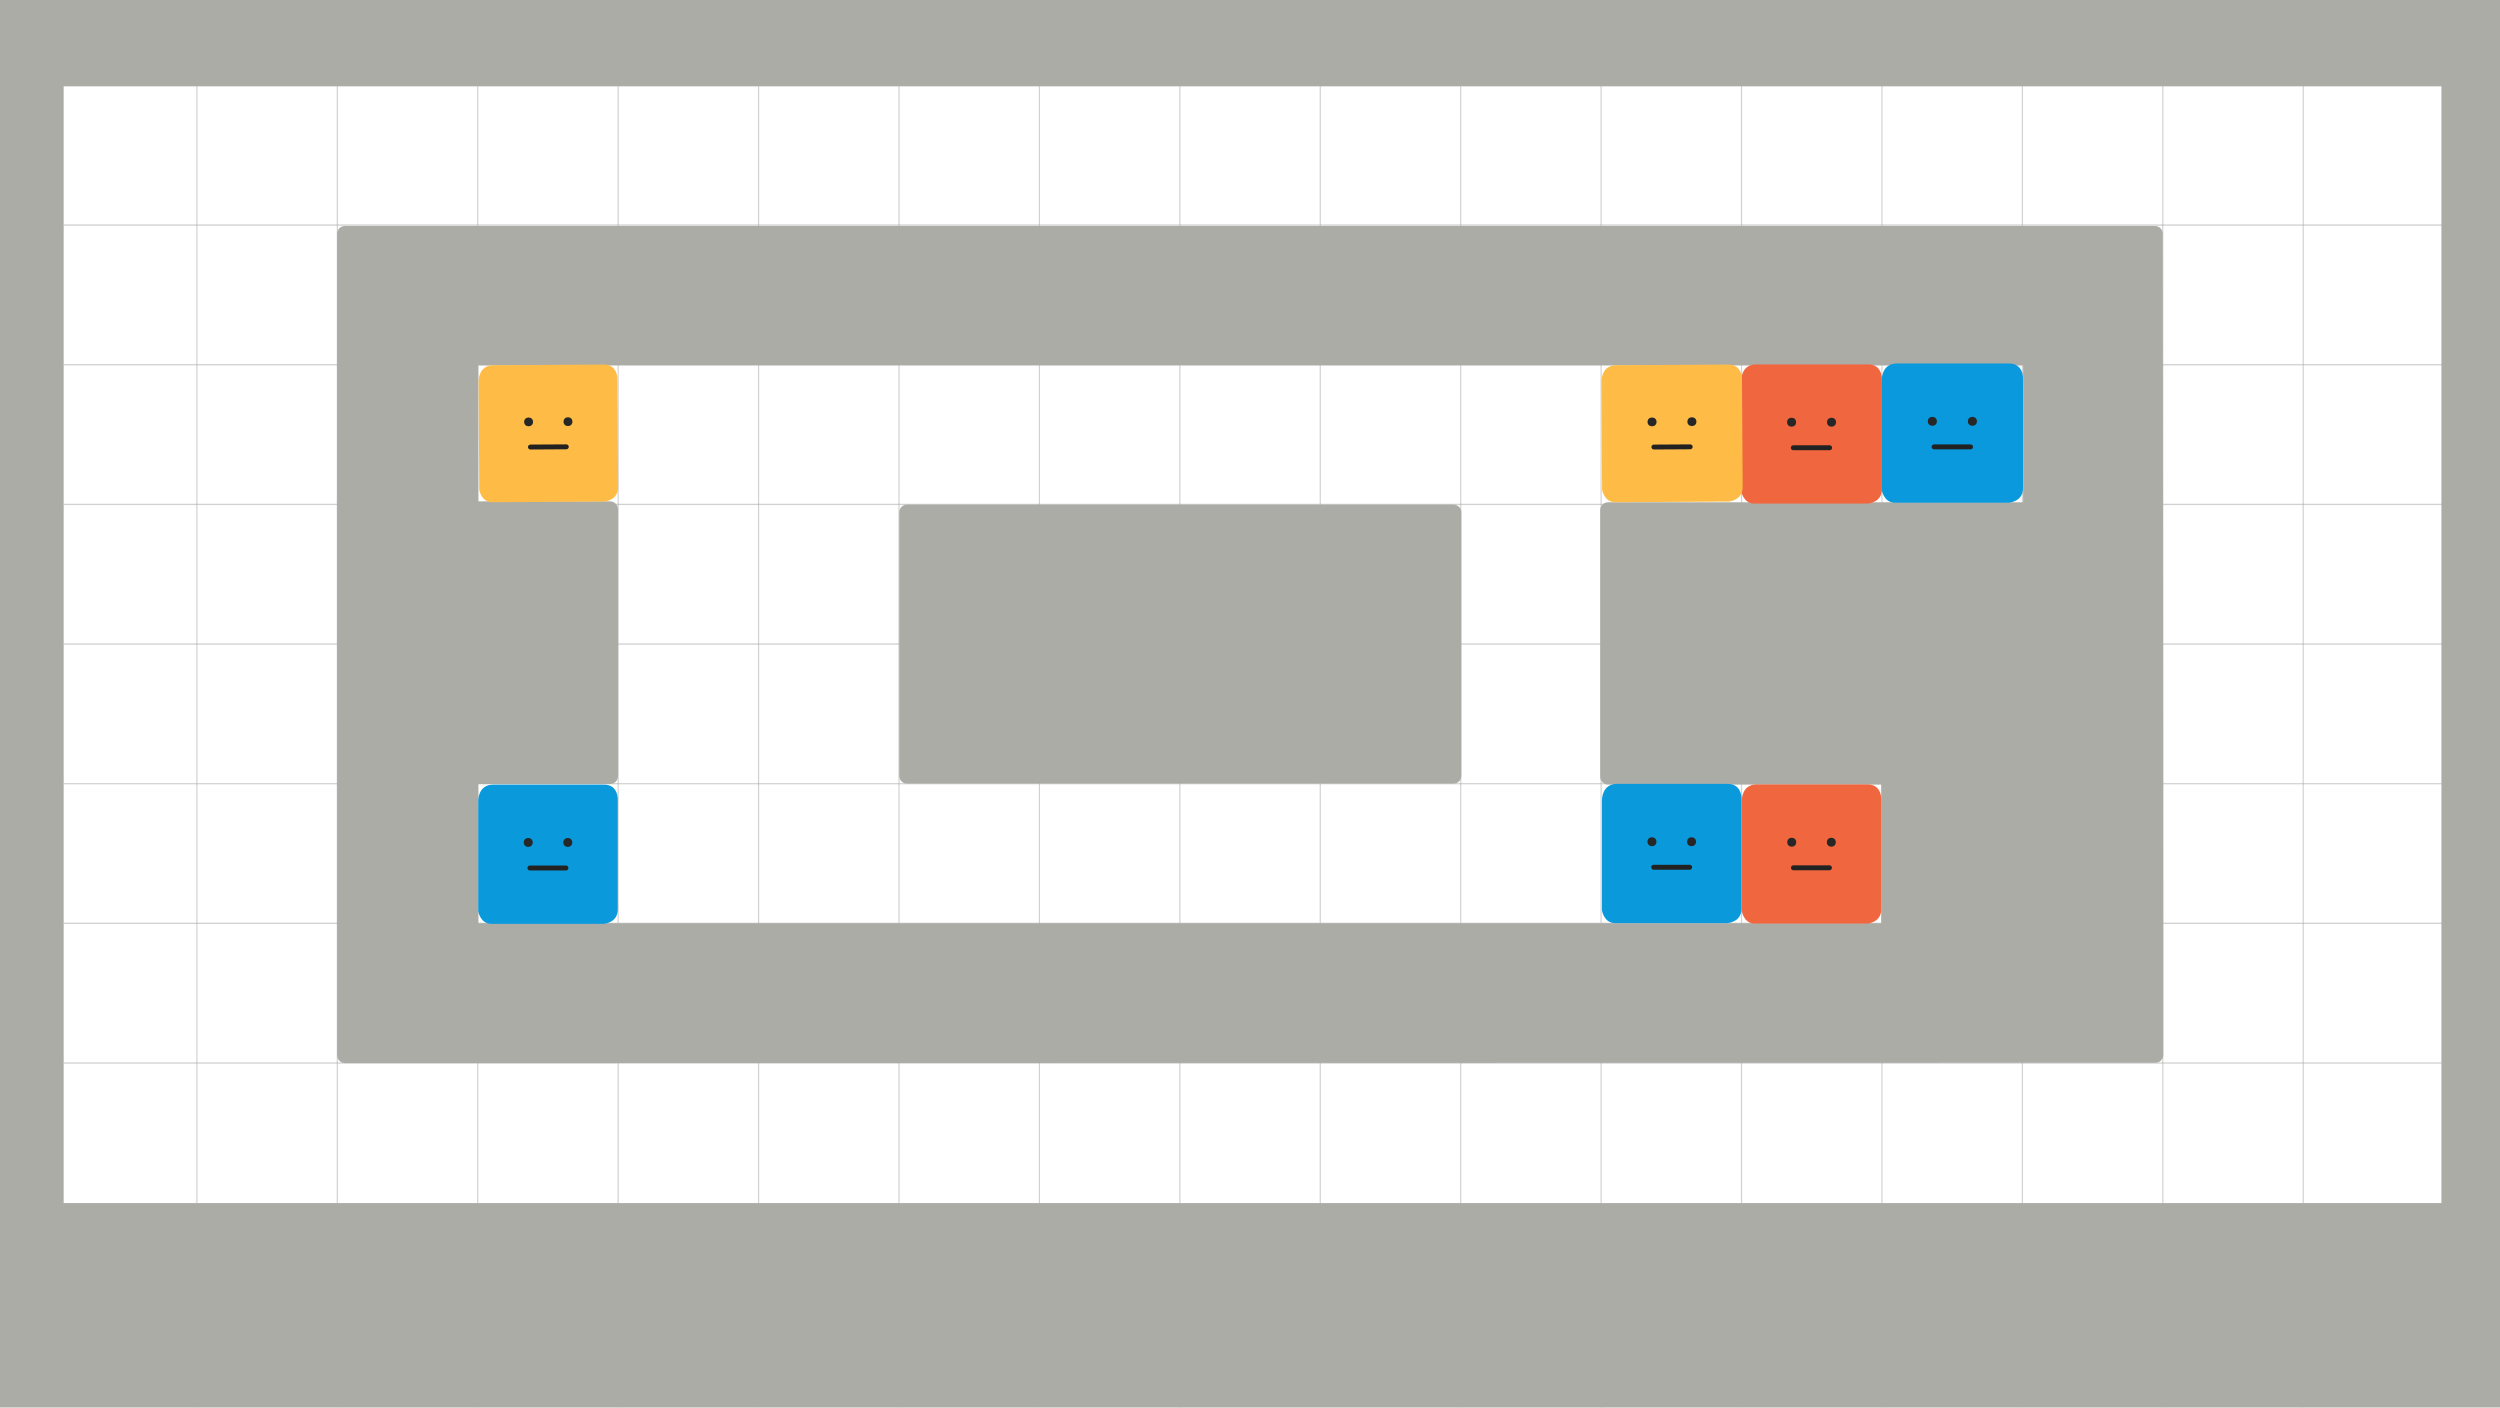 <svg xmlns="http://www.w3.org/2000/svg" xmlns:xlink="http://www.w3.org/1999/xlink" xml:space="preserve" width="1904" height="1072"><g style="display:inline"><g style="display:inline"><g style="display:inline;opacity:.5" transform="translate(6.959 .982)"><path id="a" d="M41.943 170.443H1858.889" style="display:inline;fill:none;fill-opacity:1;stroke:#a4a4a4;stroke-width:1.002;stroke-linecap:round;stroke-linejoin:round;stroke-dasharray:none;stroke-opacity:1"/><use xlink:href="#a" style="display:inline" transform="translate(0 106.36)"/><use xlink:href="#a" style="display:inline" transform="translate(0 212.72)"/><use xlink:href="#a" style="display:inline" transform="translate(0 319.081)"/><use xlink:href="#a" style="display:inline" transform="translate(0 425.441)"/><use xlink:href="#a" style="display:inline" transform="translate(0 531.801)"/><use xlink:href="#a" style="display:inline" transform="translate(0 638.161)"/></g><g style="display:inline;opacity:.5;stroke-width:.897" transform="matrix(1 0 0 1.244 .959 -67.934)"><path id="b" d="M897.609 58.718v859.807" style="fill:none;fill-opacity:1;stroke:#a4a4a4;stroke-width:.898;stroke-linecap:round;stroke-linejoin:round;stroke-dasharray:none;stroke-opacity:1"/><use xlink:href="#b" style="stroke-width:.897" transform="translate(106.945)"/><use xlink:href="#b" style="stroke-width:.897" transform="translate(213.891)"/><use xlink:href="#b" style="stroke-width:.897" transform="translate(320.836)"/><use xlink:href="#b" style="stroke-width:.897" transform="translate(427.782)"/><use xlink:href="#b" style="stroke-width:.897" transform="translate(534.727)"/><use xlink:href="#b" style="stroke-width:.897" transform="translate(641.673)"/><use xlink:href="#b" style="stroke-width:.897" transform="translate(748.618)"/><use xlink:href="#b" style="stroke-width:.897" transform="translate(855.564)"/><use xlink:href="#b" style="stroke-width:.897" transform="translate(-106.945)"/><use xlink:href="#b" style="stroke-width:.897" transform="translate(-213.891)"/><use xlink:href="#b" style="stroke-width:.897" transform="translate(-320.836)"/><use xlink:href="#b" style="stroke-width:.897" transform="translate(-427.782)"/><use xlink:href="#b" style="stroke-width:.897" transform="translate(-534.727)"/><use xlink:href="#b" style="stroke-width:.897" transform="translate(-641.673)"/><use xlink:href="#b" style="stroke-width:.897" transform="translate(-748.618)"/></g></g><path d="M-6-2v1078h1912V-2Zm54.492 67.75H1859.379v850.492H48.492ZM262.66 172.121c-3.298 0-5.953 2.655-5.953 5.953l.016 625.52c0 3.348 2.695 6.043 6.043 6.043l1378.834-.207c3.301-.001 5.959-2.656 5.959-5.957 0 0-.1-433.034-.377-625.398 0-3.298-2.655-5.953-5.953-5.953zm101.629 106.121H1540.785v104.303h-316.133c-3.298 0-5.953 2.655-5.953 5.953v203.053c0 3.298 2.655 5.955 5.953 5.955h208.109v105.607H364.289V597.135h100.393c3.325 0 6.002-2.679 6.002-6.004V387.84c0-3.325-2.677-6.002-6.002-6.002H364.289ZM690.758 384.312c-3.282 0-5.926 2.642-5.926 5.924V590.875c0 3.282 2.644 5.924 5.926 5.924h416.305c3.282 0 5.924-2.642 5.924-5.924V390.236c0-3.282-2.642-5.924-5.924-5.924z" style="fill:#acaca7;fill-opacity:1;stroke:none;stroke-width:6.047;stroke-linecap:round;stroke-linejoin:round"/><g style="display:inline;stroke-width:.994"><path d="M696.068 808.51h83.887c11.993-.42 11.071 12.127 11.071 12.127V903.606c0 10.252-10.687 10.936-10.687 10.936h-86.104c-8.192-.4-9.505-9.761-9.505-9.761v-84.156s-.075-12.115 11.338-12.115z" style="opacity:1;mix-blend-mode:normal;fill:#0999dc;fill-opacity:1;stroke-width:7.515;stroke-linecap:round;stroke-linejoin:round;stroke-dasharray:7.515,15.03" transform="matrix(1.012 0 0 1 740.196 -531.672)"/><g style="display:inline;stroke-width:.994" transform="matrix(1.012 0 0 1 740.06 -533.655)"><circle cx="722.949" cy="854.531" r="3.408" style="fill:#272727;fill-opacity:1;stroke:none;stroke-width:3.757;stroke-linecap:round;stroke-linejoin:round;stroke-dasharray:none;stroke-dashoffset:0;stroke-opacity:1"/><circle cx="753.094" cy="854.531" r="3.408" style="fill:#272727;fill-opacity:1;stroke:none;stroke-width:3.757;stroke-linecap:round;stroke-linejoin:round;stroke-dasharray:none;stroke-dashoffset:0;stroke-opacity:1"/><path d="M724.26 873.994h27.393" style="fill:none;fill-opacity:1;stroke:#222;stroke-width:3.757;stroke-linecap:round;stroke-linejoin:round;stroke-dasharray:none;stroke-dashoffset:0;stroke-opacity:1"/></g></g><g style="display:inline"><path d="M696.068 808.51h83.887c11.993-.42 11.071 12.127 11.071 12.127V903.606c0 10.252-10.687 10.936-10.687 10.936h-86.104c-8.192-.4-9.505-9.761-9.505-9.761v-84.156s-.075-12.115 11.338-12.115z" style="opacity:1;mix-blend-mode:normal;fill:#0a9adc;fill-opacity:1;stroke-width:7.559;stroke-linecap:round;stroke-linejoin:round;stroke-dasharray:7.559,15.118" transform="translate(535.32 -211.495)"/><g style="display:inline" transform="translate(535.185 -213.478)"><circle cx="722.949" cy="854.531" r="3.408" style="fill:#272727;fill-opacity:1;stroke:none;stroke-width:3.78;stroke-linecap:round;stroke-linejoin:round;stroke-dasharray:none;stroke-dashoffset:0;stroke-opacity:1"/><circle cx="753.094" cy="854.531" r="3.408" style="fill:#272727;fill-opacity:1;stroke:none;stroke-width:3.78;stroke-linecap:round;stroke-linejoin:round;stroke-dasharray:none;stroke-dashoffset:0;stroke-opacity:1"/><path d="M724.26 873.994h27.393" style="fill:none;fill-opacity:1;stroke:#222;stroke-width:3.78;stroke-linecap:round;stroke-linejoin:round;stroke-dasharray:none;stroke-dashoffset:0;stroke-opacity:1"/></g></g><g style="display:inline"><path d="M696.068 808.51h83.887c11.993-.42 11.071 12.127 11.071 12.127V903.606c0 10.252-10.687 10.936-10.687 10.936h-86.104c-8.192-.4-9.505-9.761-9.505-9.761v-84.156s-.075-12.115 11.338-12.115z" style="opacity:1;mix-blend-mode:normal;fill:#0a9adc;fill-opacity:1;stroke-width:7.559;stroke-linecap:round;stroke-linejoin:round;stroke-dasharray:7.559,15.118" transform="translate(-320.517 -210.934)"/><g style="display:inline" transform="translate(-320.652 -212.917)"><circle cx="722.949" cy="854.531" r="3.408" style="fill:#272727;fill-opacity:1;stroke:none;stroke-width:3.78;stroke-linecap:round;stroke-linejoin:round;stroke-dasharray:none;stroke-dashoffset:0;stroke-opacity:1"/><circle cx="753.094" cy="854.531" r="3.408" style="fill:#272727;fill-opacity:1;stroke:none;stroke-width:3.78;stroke-linecap:round;stroke-linejoin:round;stroke-dasharray:none;stroke-dashoffset:0;stroke-opacity:1"/><path d="M724.26 873.994h27.393" style="fill:none;fill-opacity:1;stroke:#222;stroke-width:3.78;stroke-linecap:round;stroke-linejoin:round;stroke-dasharray:none;stroke-dashoffset:0;stroke-opacity:1"/></g></g><g style="display:inline"><path d="M696.068 808.51h83.887c11.993-.42 11.071 12.127 11.071 12.127V903.606c0 10.252-10.687 10.936-10.687 10.936h-86.104c-8.192-.4-9.505-9.761-9.505-9.761v-84.156s-.075-12.115 11.338-12.115z" style="opacity:1;mix-blend-mode:normal;fill:#f0673f;fill-opacity:1;stroke-width:7.559;stroke-linecap:round;stroke-linejoin:round;stroke-dasharray:7.559,15.118" transform="translate(641.773 -211.105)"/><g style="display:inline" transform="translate(641.638 -213.088)"><circle cx="722.949" cy="854.531" r="3.408" style="fill:#272727;fill-opacity:1;stroke:none;stroke-width:3.78;stroke-linecap:round;stroke-linejoin:round;stroke-dasharray:none;stroke-dashoffset:0;stroke-opacity:1"/><circle cx="753.094" cy="854.531" r="3.408" style="fill:#272727;fill-opacity:1;stroke:none;stroke-width:3.78;stroke-linecap:round;stroke-linejoin:round;stroke-dasharray:none;stroke-dashoffset:0;stroke-opacity:1"/><path d="M724.26 873.994h27.393" style="fill:none;fill-opacity:1;stroke:#222;stroke-width:3.78;stroke-linecap:round;stroke-linejoin:round;stroke-dasharray:none;stroke-dashoffset:0;stroke-opacity:1"/></g></g><g style="display:inline;stroke-width:.995"><path d="M696.068 808.51h83.887c11.993-.42 11.071 12.127 11.071 12.127V903.606c0 10.252-10.687 10.936-10.687 10.936h-86.104c-8.192-.4-9.505-9.761-9.505-9.761v-84.156s-.075-12.115 11.338-12.115z" style="opacity:1;mix-blend-mode:normal;fill:#f0673f;fill-opacity:1;stroke-width:7.524;stroke-linecap:round;stroke-linejoin:round;stroke-dasharray:7.524,15.047" transform="matrix(1.009 0 0 1 635.15 -531.004)"/><g style="display:inline;stroke-width:.995" transform="matrix(1.009 0 0 1 635.014 -532.987)"><circle cx="722.949" cy="854.531" r="3.408" style="fill:#272727;fill-opacity:1;stroke:none;stroke-width:3.762;stroke-linecap:round;stroke-linejoin:round;stroke-dasharray:none;stroke-dashoffset:0;stroke-opacity:1"/><circle cx="753.094" cy="854.531" r="3.408" style="fill:#272727;fill-opacity:1;stroke:none;stroke-width:3.762;stroke-linecap:round;stroke-linejoin:round;stroke-dasharray:none;stroke-dashoffset:0;stroke-opacity:1"/><path d="M724.26 873.994h27.393" style="fill:none;fill-opacity:1;stroke:#222;stroke-width:3.762;stroke-linecap:round;stroke-linejoin:round;stroke-dasharray:none;stroke-dashoffset:0;stroke-opacity:1"/></g></g><g style="display:inline;stroke-width:1.011"><path d="M696.068 808.51h83.887c11.993-.42 11.071 12.127 11.071 12.127V903.606c0 10.252-10.687 10.936-10.687 10.936h-86.104c-8.192-.4-9.505-9.761-9.505-9.761v-84.156s-.075-12.115 11.338-12.115z" style="opacity:1;mix-blend-mode:normal;fill:#febc46;fill-opacity:1;stroke-width:7.64;stroke-linecap:round;stroke-linejoin:round;stroke-dasharray:7.64,15.28" transform="matrix(.995 -.006 .006 .984 -321.735 -513.248)"/><g style="display:inline;stroke-width:1.011" transform="matrix(.995 -.006 .006 .984 -321.88 -515.198)"><circle cx="722.949" cy="854.531" r="3.408" style="fill:#272727;fill-opacity:1;stroke:none;stroke-width:3.82;stroke-linecap:round;stroke-linejoin:round;stroke-dasharray:none;stroke-dashoffset:0;stroke-opacity:1"/><circle cx="753.094" cy="854.531" r="3.408" style="fill:#272727;fill-opacity:1;stroke:none;stroke-width:3.82;stroke-linecap:round;stroke-linejoin:round;stroke-dasharray:none;stroke-dashoffset:0;stroke-opacity:1"/><path d="M724.26 873.994h27.393" style="fill:none;fill-opacity:1;stroke:#222;stroke-width:3.82;stroke-linecap:round;stroke-linejoin:round;stroke-dasharray:none;stroke-dashoffset:0;stroke-opacity:1"/></g></g><g style="display:inline;stroke-width:1.005"><path d="M696.068 808.51h83.887c11.993-.42 11.071 12.127 11.071 12.127V903.606c0 10.252-10.687 10.936-10.687 10.936h-86.104c-8.192-.4-9.505-9.761-9.505-9.761v-84.156s-.075-12.115 11.338-12.115z" style="opacity:1;mix-blend-mode:normal;fill:#febc46;fill-opacity:1;stroke-width:7.595;stroke-linecap:round;stroke-linejoin:round;stroke-dasharray:7.595,15.191" transform="matrix(1.007 -.006 .006 .984 525.207 -513.248)"/><g style="display:inline;stroke-width:1.005" transform="matrix(1.007 -.006 .006 .984 525.06 -515.198)"><circle cx="722.949" cy="854.531" r="3.408" style="fill:#272727;fill-opacity:1;stroke:none;stroke-width:3.798;stroke-linecap:round;stroke-linejoin:round;stroke-dasharray:none;stroke-dashoffset:0;stroke-opacity:1"/><circle cx="753.094" cy="854.531" r="3.408" style="fill:#272727;fill-opacity:1;stroke:none;stroke-width:3.798;stroke-linecap:round;stroke-linejoin:round;stroke-dasharray:none;stroke-dashoffset:0;stroke-opacity:1"/><path d="M724.26 873.994h27.393" style="fill:none;fill-opacity:1;stroke:#222;stroke-width:3.798;stroke-linecap:round;stroke-linejoin:round;stroke-dasharray:none;stroke-dashoffset:0;stroke-opacity:1"/></g></g></g></svg>